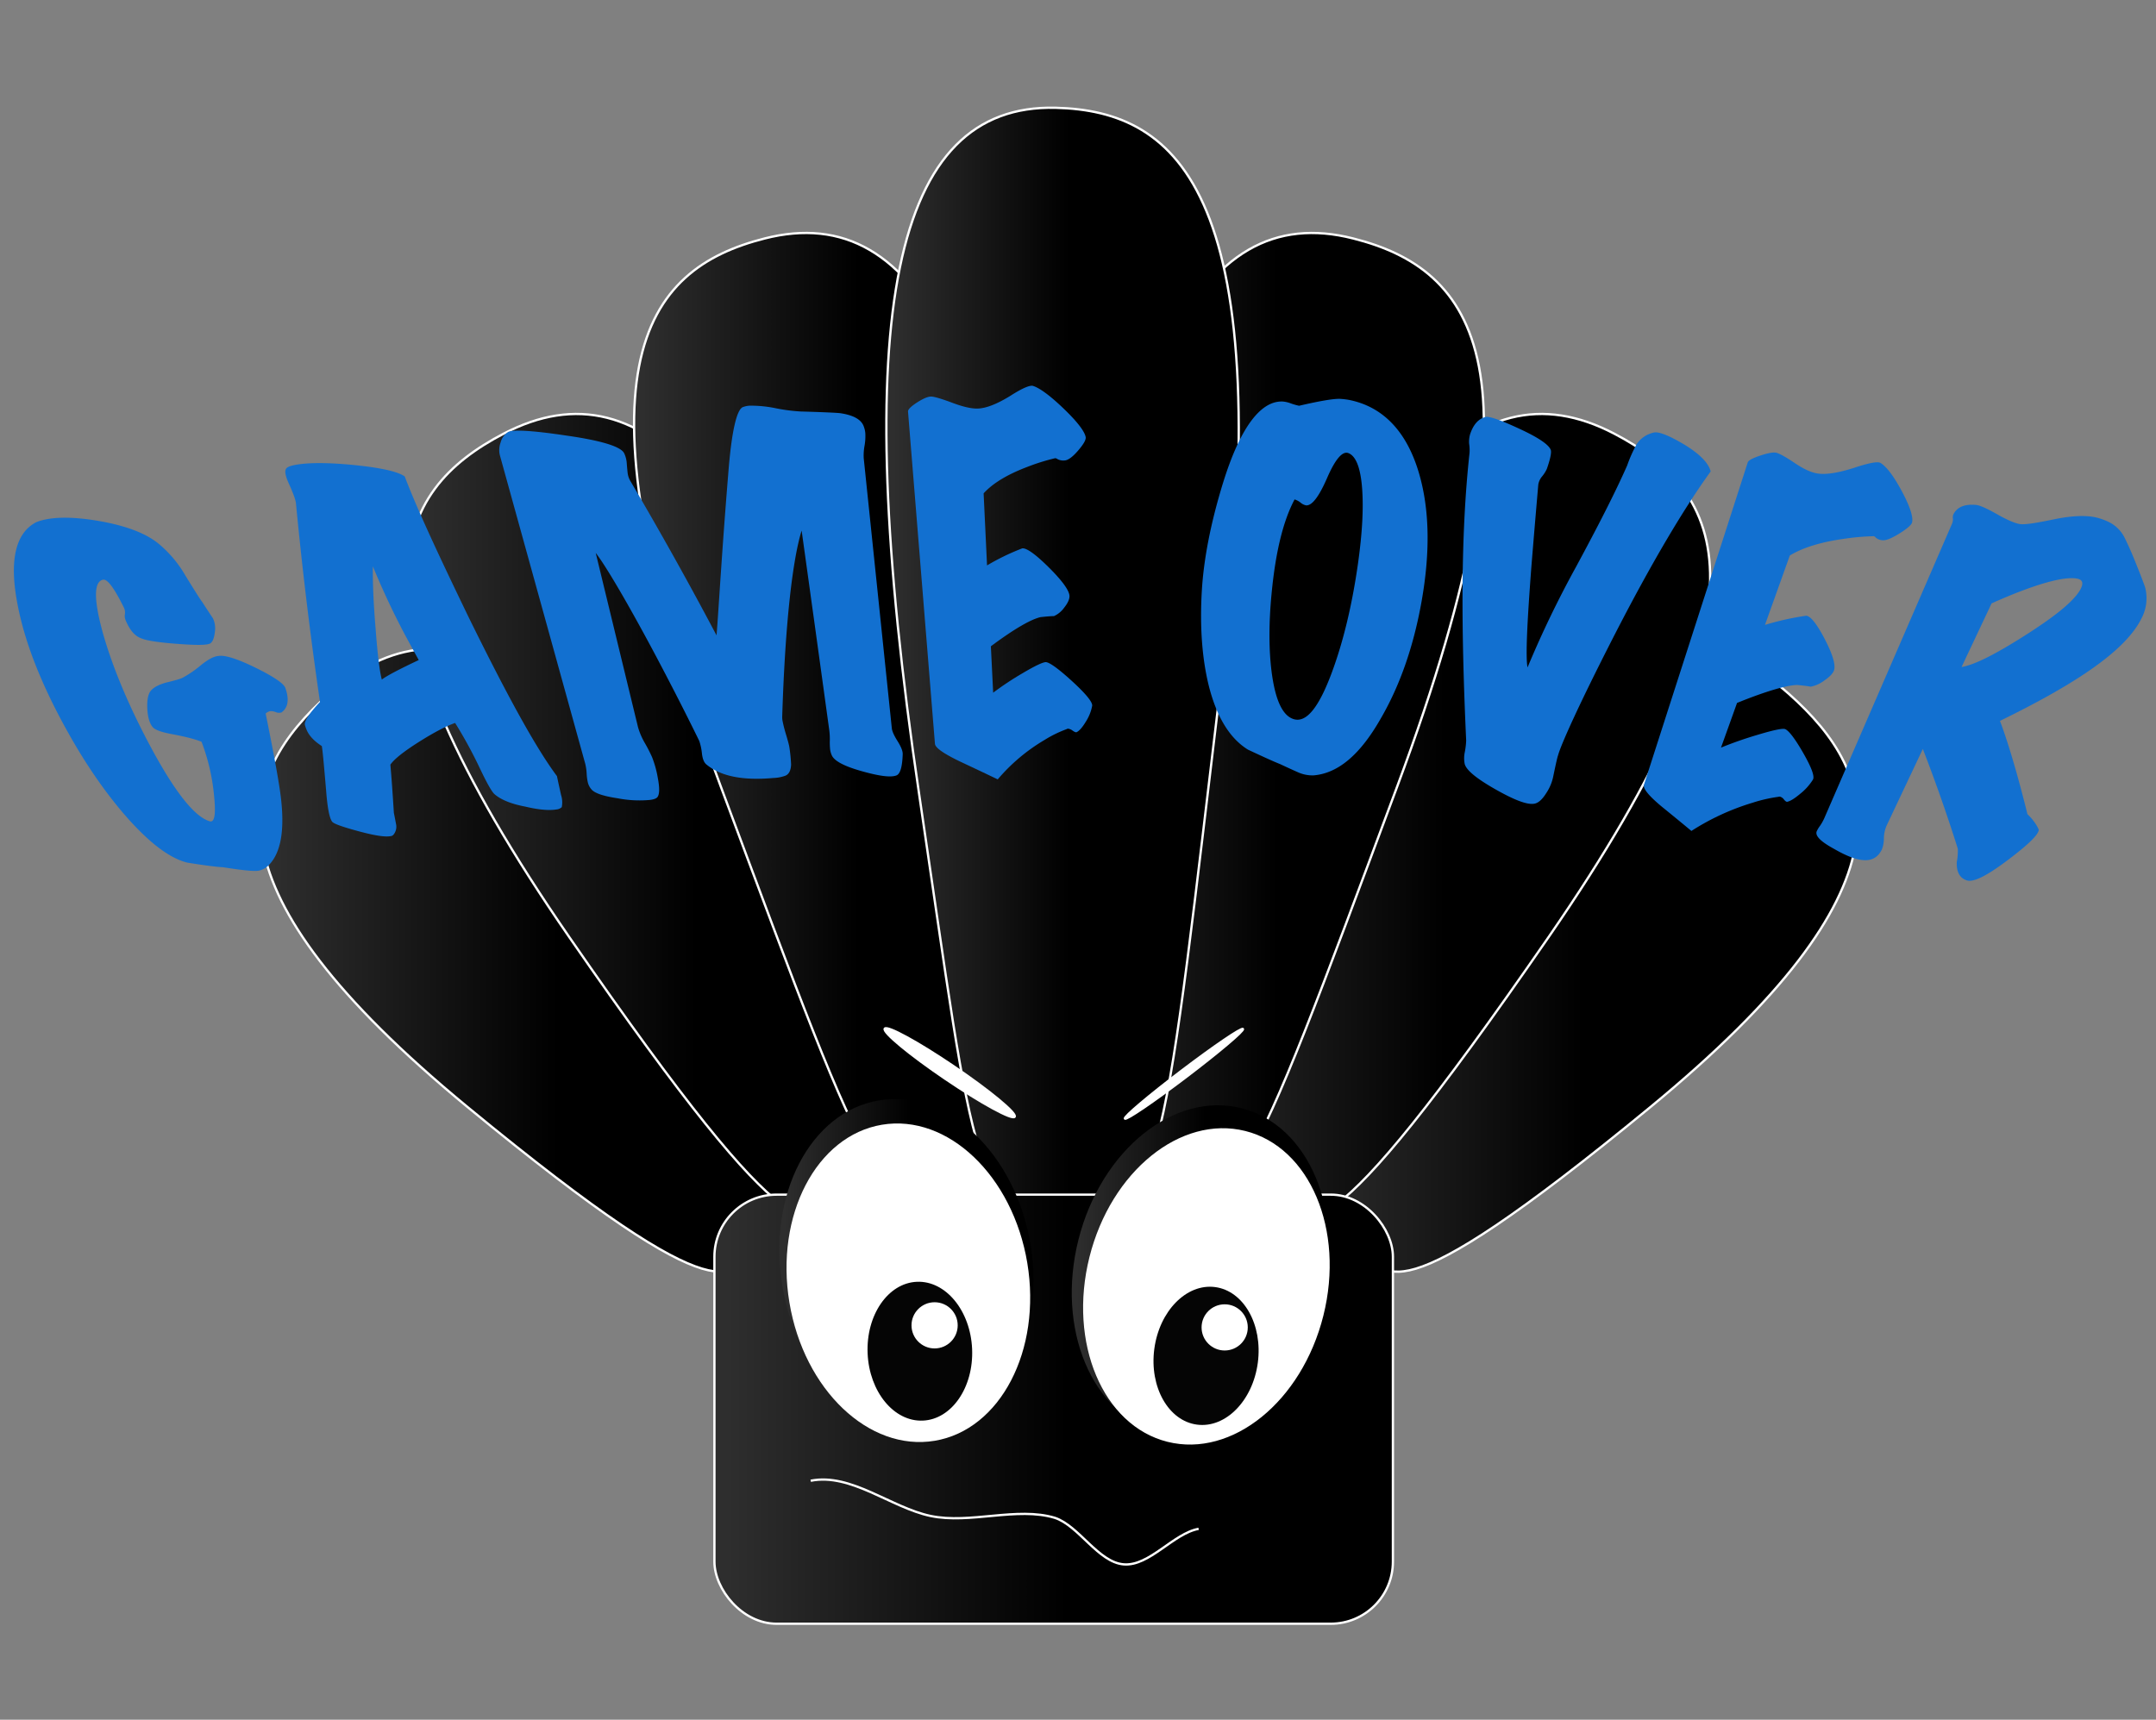 <svg id="Layer_1" data-name="Layer 1" xmlns="http://www.w3.org/2000/svg" xmlns:xlink="http://www.w3.org/1999/xlink" width="940" height="750" viewBox="0 0 940 750"><rect x="0" y="0" width="940" height="750" fill="#808080" stroke="none"/><defs><style>.cls-1,.cls-13,.cls-14,.cls-2,.cls-3,.cls-4,.cls-5,.cls-6,.cls-7,.cls-8{stroke:#fff;stroke-miterlimit:10;}.cls-1{fill:url(#linear-gradient);}.cls-2{fill:url(#linear-gradient-2);}.cls-3{fill:url(#linear-gradient-3);}.cls-4{fill:url(#linear-gradient-4);}.cls-5{fill:url(#linear-gradient-5);}.cls-6{fill:url(#linear-gradient-6);}.cls-7{fill:url(#linear-gradient-7);}.cls-8{fill:url(#linear-gradient-8);}.cls-9{fill:url(#linear-gradient-9);}.cls-10,.cls-14{fill:#fff;}.cls-11{fill:url(#linear-gradient-10);}.cls-12{fill:#050505;}.cls-13{fill:none;}.cls-15{fill:#1270d0;}</style><linearGradient id="linear-gradient" x1="113.51" y1="418.78" x2="362.74" y2="418.78" gradientUnits="userSpaceOnUse"><stop offset="0.02" stop-color="#2e2e2e"/><stop offset="0.52"/></linearGradient><linearGradient id="linear-gradient-2" x1="177.84" y1="356.52" x2="418.97" y2="356.52" xlink:href="#linear-gradient"/><linearGradient id="linear-gradient-3" x1="276.48" y1="316.28" x2="464.14" y2="316.28" xlink:href="#linear-gradient"/><linearGradient id="linear-gradient-4" x1="560.68" y1="418.78" x2="809.92" y2="418.78" xlink:href="#linear-gradient"/><linearGradient id="linear-gradient-5" x1="504.46" y1="356.52" x2="745.59" y2="356.52" xlink:href="#linear-gradient"/><linearGradient id="linear-gradient-6" x1="459.29" y1="316.28" x2="646.95" y2="316.28" xlink:href="#linear-gradient"/><linearGradient id="linear-gradient-7" x1="386.45" y1="289.73" x2="540.09" y2="289.73" xlink:href="#linear-gradient"/><linearGradient id="linear-gradient-8" x1="311.48" y1="614.57" x2="607.3" y2="614.57" xlink:href="#linear-gradient"/><linearGradient id="linear-gradient-9" x1="467.25" y1="553.95" x2="579.52" y2="553.95" gradientTransform="translate(931.73 -89.52) rotate(75.77)" xlink:href="#linear-gradient"/><linearGradient id="linear-gradient-10" x1="342" y1="558.72" x2="452.83" y2="558.72" gradientTransform="translate(93.21 -63.73) rotate(9.29)" xlink:href="#linear-gradient"/></defs><title>game over ui </title><path class="cls-1" d="M328.89,425.39c58.95,105.31,28.35,105.42,2.2,120.13-14.1,7.93-10.22,33.62-127.22-62.71S103.18,338.42,143.5,302.61C196.12,255.88,253.54,290.76,328.89,425.39Z"/><path class="cls-2" d="M386.66,390.25c40.91,136.8,49,140.56-11.44,140.56-25,0-25,25.57-127-122.09s-76.41-194.65-28.6-219.61C282.06,156.54,334.36,215.38,386.66,390.25Z"/><path class="cls-3" d="M454,361.19c10.72,155.18,23.55,168-23.22,169.62-47.4,1.63-48.29-4.61-116.53-187.82s-33.12-225.75,19.16-239C401.65,86.63,440.31,162.81,454,361.19Z"/><path class="cls-4" d="M594.53,425.39c-58.94,105.31-28.34,105.42-2.19,120.13,14.1,7.93,10.22,33.62,127.22-62.71s100.69-144.39,60.37-180.2C727.31,255.88,669.89,290.76,594.53,425.39Z"/><path class="cls-5" d="M536.77,390.25c-40.91,136.8-49,140.56,11.44,140.56,24.94,0,25,25.57,126.94-122.09s76.42-194.65,28.61-219.61C641.37,156.54,589.07,215.38,536.77,390.25Z"/><path class="cls-6" d="M469.42,361.19c-10.72,155.18-23.55,168,23.22,169.62C540,532.44,540.93,526.2,609.17,343S642.29,117.24,590,104C521.78,86.63,483.12,162.81,469.42,361.19Z"/><path class="cls-7" d="M400.77,346.59C425.34,512.3,424,532.44,468.12,532.44c39.23,0,39.55-29.69,64.69-238.78S514.14,48.35,460.21,47C389.83,45.32,369.36,134.75,400.77,346.59Z"/><rect class="cls-8" x="311.48" y="521" width="295.82" height="187.14" rx="27.1" ry="27.1"/><ellipse class="cls-9" cx="523.38" cy="553.95" rx="72.92" ry="54.86" transform="translate(-142.2 925.15) rotate(-75.77)"/><ellipse class="cls-10" cx="526" cy="561.04" rx="69.87" ry="52.57" transform="translate(-145.97 935.08) rotate(-75.95)"/><ellipse class="cls-11" cx="395.23" cy="551.81" rx="54.86" ry="72.92" transform="translate(-85.33 72.48) rotate(-9.46)"/><ellipse class="cls-12" cx="525.64" cy="588.94" rx="30.3" ry="22.8" transform="matrix(0.13, -0.99, 0.99, 0.13, -125.55, 1035.13)"/><circle class="cls-10" cx="533.95" cy="578.9" r="10.07"/><ellipse class="cls-10" cx="396.05" cy="559.41" rx="52.57" ry="69.87" transform="translate(-86.57 72.72) rotate(-9.46)"/><ellipse class="cls-12" cx="401.01" cy="589.31" rx="22.8" ry="30.3" transform="translate(-25.18 17.95) rotate(-2.49)"/><circle class="cls-10" cx="407.48" cy="578" r="10.07"/><path class="cls-13" d="M353.46,645.78c17.52-3.51,35,11.71,52.24,15.35s37.75-4.16,54.23.83c10.53,3.51,18.9,19.42,30.05,20.29s21.62-13.5,32.6-15.5"/><ellipse class="cls-14" cx="414.06" cy="467.77" rx="3.3" ry="34.22" transform="translate(-205.47 548.01) rotate(-55.86)"/><ellipse class="cls-14" cx="516.18" cy="468.29" rx="32.31" ry="1.7" transform="translate(-178.11 407.5) rotate(-37.21)"/><path class="cls-15" d="M124.4,300q2.67,7.55-1.66,10.7a3.68,3.68,0,0,1-2.56-.15,5.29,5.29,0,0,0-2.48-.38,4.16,4.16,0,0,0-1.87,1c3.9,19.34,6.31,32.38,6.9,39.18,1.19,12.66-.5,21.49-5.2,26.58a8.6,8.6,0,0,1-4.54,2.74c-1.8.44-7-.07-15.72-1.45-3.14-.16-8.3-.85-15.55-2-7.63-1.86-16.38-8.45-26.39-19.76-9.08-10.31-18-23.09-26.45-38.43-11-19.91-18.31-38.36-21.41-55.41C4,244,6.94,232.32,15.8,227.74a19,19,0,0,1,2.81-.91c6-1.52,14.42-1.39,25,.47,11.27,2,19.62,5.17,25.13,9.49a51.28,51.28,0,0,1,12.18,14.37c4.27,6.92,6.64,10.67,7.15,11.23q1.93,3,4.78,7.28a10.31,10.31,0,0,1,.82,6c-.28,2.44-.86,4-1.77,4.77-1.19,1-6,1-14.44.37s-13.81-1.46-15.94-2.45q-4.14-1.47-6.8-8a4.5,4.5,0,0,1-.26-2.51,4.83,4.83,0,0,0-.36-2.69q-6.37-13-9.19-12.34c-4.05.85-4.11,8.69,0,23.45,3.94,13.86,10,28.57,18,44.16q17.84,34.71,28.59,37.76c2.14.57,2.68-3.35,1.77-11.76a88.26,88.26,0,0,0-5.4-22.93c-2.43-1-6.62-2.16-12.64-3.28-4.8-.87-7.72-1.92-8.72-3.18-1.36-1.72-2.13-4.44-2.29-8.19s.39-6.31,1.62-7.71,3.37-2.54,6.41-3.42c4.22-1,6.71-1.74,7.48-2.2a47.92,47.92,0,0,0,7.71-5.29q4.17-3.4,6.87-4a9.48,9.48,0,0,1,1.93-.23c3.07,0,8.45,1.84,16,5.61S123.77,298.2,124.4,300Z"/><path class="cls-15" d="M242.83,338.48q.34,1.74,1.79,8.25a10.6,10.6,0,0,1,.3,5.3,4,4,0,0,1-2.42,1c-3.34.52-7.81.09-13.46-1.25-6-1.14-10.48-2.91-13.35-5.35-1.2-1-3.27-4.63-6.26-10.9a196.64,196.64,0,0,0-11-20.24c-3.84,1.33-9.17,4.09-15.86,8.32s-10.79,7.55-12.37,9.87c.5,5.67,1,12.69,1.52,21,.38,1.81.69,3.52,1,5.15a5.42,5.42,0,0,1-1.14,4.36,1.8,1.8,0,0,1-1.21.65c-2.42.49-7.09-.24-14.1-2.14s-10.89-3.27-11.52-4.22c-1.15-1.65-2-6.12-2.56-13.45-.91-10.62-1.47-17.11-1.88-19.46-3.32-2.13-5.55-4.5-6.65-7.1a16.8,16.8,0,0,1-.71-2.08c-.41-1.53,1.73-4.9,6.56-10.07q-6.31-43.24-10.49-86.75c-.21-1.57-1.2-4.32-3-8.28q-2.3-5-1.34-6.57c.37-.74,1.72-1.33,4-1.76,5.74-1.07,14.5-1.08,26.13.1s18.81,2.88,21.65,4.93c5.25,13.86,14.8,34.38,28,61.66C221,303.1,233.6,326.14,242.83,338.48Zm-60.27-50.62c-4.2-7.65-6.93-12.69-8.15-15.14q-6.3-12.27-11.83-25.69c-.13,6.56.22,15.56,1.17,27,.9,12,1.88,19.43,2.73,22.34C168.19,295,173.5,292.12,182.56,287.86Z"/><path class="cls-15" d="M393.57,328.94c-.18,5.56-1.09,8.64-2.77,9.25-2.37.91-7.13.33-14.37-1.67-7.67-2.09-12.25-4.34-13.64-6.83a9.35,9.35,0,0,1-.86-2.85,29.43,29.43,0,0,1-.14-3.78,30.43,30.43,0,0,0-.2-4.36q-6-43.65-12.08-87.3c-3.81,12.18-7.15,39.23-8.47,81.12a9.09,9.09,0,0,0,.12,1.74,57.4,57.4,0,0,0,1.55,6.1c.83,2.79,1.3,4.56,1.42,5.33a67.57,67.57,0,0,1,.78,7.72q-.15,3.9-2.47,4.88a16.65,16.65,0,0,1-5.26,1c-13.26,1.19-22.94-.7-29.2-5.9-1-.81-1.66-2.37-1.93-4.69a25.19,25.19,0,0,0-1.17-5.55C298,309.08,291.6,296.73,286,286.14c-13.62-25.62-22.72-40.55-26.27-45l18.42,75.92A30.22,30.22,0,0,0,281,323.8a64.87,64.87,0,0,1,3.32,6.47,46.07,46.07,0,0,1,2.5,9.12q1.23,6.53-.22,8.28c-.49.58-1.6,1-3.32,1.2a49.46,49.46,0,0,1-14-.73c-6-.89-9.81-2.13-11.31-3.76a7.31,7.31,0,0,1-1.67-3.12,22.18,22.18,0,0,1-.52-3.88,23.2,23.2,0,0,0-.61-4.26L217.9,198.4a9.65,9.65,0,0,1,.38-5.48,7.71,7.71,0,0,1,3.17-4.48c1.83-1.15,10.34-.75,25.26,1.49,15.51,2.18,23.89,4.83,25.38,7.66a11.88,11.88,0,0,1,1.18,4.57c.22,2.72.38,4.33.5,4.84a9,9,0,0,0,1.2,3q19.63,33.39,37.44,67.1c.95-11.67,2.21-35.28,5.13-70.83,1.41-18.16,3.67-27.75,6.38-28.74a10.3,10.3,0,0,1,2.9-.61,54.09,54.09,0,0,1,10.8,1,75.86,75.86,0,0,0,11.58,1.54c9.83.28,15.48.55,17,.72,5.9.84,9.37,2.8,10.41,5.84a11,11,0,0,1,.66,2.87,23.92,23.92,0,0,1-.34,5.54,23.46,23.46,0,0,0-.36,5.34q6.13,58.93,12.26,117.86.19,1.92,2.55,5.67C392.91,325.75,393.64,327.65,393.57,328.94Z"/><path class="cls-15" d="M476.18,307.79a19.31,19.31,0,0,1-2.8,7c-1.52,2.5-2.85,4-4,4.53-.31.13-.88-.09-1.72-.67a4,4,0,0,0-2-.86,1.23,1.23,0,0,0-.62.2,51.76,51.76,0,0,0-9.62,4.71A80.18,80.18,0,0,0,435,339.9c-10.42-5-16.25-7.68-17.2-8.16-6.61-3.24-10-5.66-10.17-7.33q-5.86-72.46-11.74-144.92c-.07-.89,1.26-2.24,4-4s4.85-2.62,6.22-2.54,4.53,1,9.08,2.71,8.21,2.58,11,2.52c3.69-.09,8.39-1.92,14.2-5.48,5.33-3.42,8.73-4.87,10.1-4.37,3,1,7.51,4.34,13.39,10s9,9.8,9.46,12.24c.24,1.16-.89,3.15-3.35,6s-4.46,4.25-6,4.25a5.36,5.36,0,0,1-2.88-.57c-.6-.38-1-.5-1.26-.38a90.89,90.89,0,0,0-12,3.77c-8.76,3.32-15.08,7.19-19,11.52q.75,15.72,1.49,31.43a99.45,99.45,0,0,1,15.33-7.43c1.83-.28,5.81,2.52,11.76,8.45s8.84,10.08,8.86,12.39q0,2.11-2.31,5a11.07,11.07,0,0,1-4.46,3.69c-1.11,0-3.05.15-5.81.44-4.19.94-11.55,5.14-21.7,12.73l1,20.24a131.37,131.37,0,0,1,12.77-8.47c5.45-3.24,8.87-4.84,10.16-4.86,1.51,0,5.4,2.74,11.49,8.31S476.39,306.25,476.18,307.79Z"/><path class="cls-15" d="M572.64,338.16a15.56,15.56,0,0,1-7.06-1.51c-2.54-1.12-5-2.26-7.48-3.42-3-1.19-7.59-3.3-14-6.3-7.84-4.85-13.45-13.92-16.93-27.27-3-11.8-4.17-26-3.15-42.51.84-13.46,3.82-29.11,9.32-46.91,7.46-23.89,16.37-35.61,26-35.13a13.26,13.26,0,0,1,3.54.85,27.67,27.67,0,0,0,3.52,1c9.39-2.2,15.44-3.16,18-3a35.33,35.33,0,0,1,3.69.43c14.61,2.88,24.92,13.38,30.36,31.24,4.89,16.16,5.16,35,1.38,56.46-3.59,20.34-9.77,37.53-18.07,51.68C592.91,329.21,583.33,337.3,572.64,338.16Zm15.2-140.57c-2.55-.94-5.67,2.66-9.21,10.81s-6.57,12.15-9.15,12a5.17,5.17,0,0,1-2.44-1.2,8,8,0,0,0-2.61-1.39c-5,9.38-8.29,23-10,40.76-1.36,13.95-1.25,26,.21,36.08,1.66,11.28,4.77,17.61,9.47,19,5.53,1.61,10.93-5.19,16.57-20.39,4.94-13.32,8.83-29.27,11.45-47.89,1.76-12.63,2.38-23.28,1.77-31.95C593.25,204.14,591.21,198.84,587.84,197.59Z"/><path class="cls-15" d="M745.84,205.61c-11.35,15.65-25.87,39.88-42.71,72.84-15.23,29.81-22.8,46.91-23.85,51.06-.2.36-.87,3.27-2,8.71a20.53,20.53,0,0,1-3.19,7.77c-1.82,2.89-3.63,4.4-5.45,4.56-3.13.38-8.63-1.76-16.69-6.34s-12.57-8.22-13.34-11a12.63,12.63,0,0,1,0-5.05,33.09,33.09,0,0,0,.63-5.18c-2.14-47-2.54-88.79,1.46-125.37a18,18,0,0,0-.17-4.09,12,12,0,0,1,.38-4q2.14-6.58,6.86-7.68c1.57-.36,6.53,1.35,14.75,5.19,8.68,4,13.19,7.23,13.68,9.48.2,1.32-.4,4-1.79,8a15,15,0,0,1-2,3.18,7.48,7.48,0,0,0-1.72,3.59q-1.75,20.22-3,35.64c-1.88,24.68-2.58,39.39-1.7,44.16a449.8,449.8,0,0,1,21.09-43.76c9.52-17.64,17.09-32.38,22.35-44.31a61.42,61.42,0,0,1,4.19-9.4,12.1,12.1,0,0,1,7.63-5c2.14-.36,6.48,1.35,12.9,5.16C741.06,197.94,744.93,201.94,745.84,205.61Z"/><path class="cls-15" d="M790.43,340a24.41,24.41,0,0,1-5.5,6.14c-2.49,2.09-4.39,3.27-5.72,3.53-.36.06-.83-.27-1.43-1a3.22,3.22,0,0,0-1.67-1.23,1.4,1.4,0,0,0-.69.06,64.62,64.62,0,0,0-11.29,2.58,105.48,105.48,0,0,0-26.69,12.31c-8.23-6.84-12.88-10.54-13.62-11.19-5.18-4.4-7.58-7.39-7.05-9Q739.36,271.95,762,201.67c.28-.87,2.11-1.88,5.51-3s5.76-1.54,7.06-1.19,4.05,1.83,7.82,4.39,7,4.09,9.82,4.59c3.65.65,9-.16,16.07-2.4,6.57-2.2,10.48-2.9,11.63-2.15,2.56,1.56,5.69,5.64,9.24,12.25s5,11.14,4.53,13.57c-.22,1.15-2.12,2.82-5.65,5s-6,3.15-7.59,2.85a4.83,4.83,0,0,1-2.61-1.12c-.45-.49-.81-.69-1.1-.61a104.86,104.86,0,0,0-13.23,1.2c-9.9,1.42-17.61,3.85-23.15,7.21q-5.41,15.13-10.84,30.27a121.87,121.87,0,0,1,17.94-4c1.9.09,4.71,3.56,8.24,10.4s4.75,11.38,3.86,13.59q-.82,2-4.24,4.32a14.35,14.35,0,0,1-5.83,2.63c-1.09-.21-3.06-.46-5.88-.74-4.49.07-13.36,2.61-26.26,7.82q-3.48,9.75-7,19.5a166.56,166.56,0,0,1,15.82-5.54c6.61-2,10.6-2.85,11.88-2.61,1.49.29,4.24,3.69,8,10.22S791.25,338.58,790.43,340Z"/><path class="cls-15" d="M888.9,361.88c-.2,2.27-4.86,6.69-13.74,13.37s-14.67,9.61-17.6,8.72c-3.12-1-4.58-3.63-4.42-8.06a24.12,24.12,0,0,0,.45-5.77q-6.83-21.72-15.25-43.51L822.48,360.2a14.59,14.59,0,0,0-1.11,5.38,13.74,13.74,0,0,1-.86,4.83q-2.6,5.43-8.7,4.64c-3.16-.32-7.29-2-12.45-5-5.66-3.1-8.11-5.61-7.26-7.56a13.25,13.25,0,0,1,1.45-2.39,21,21,0,0,0,2.08-3.85Q823.34,292.4,851,228.56a4.88,4.88,0,0,0,.45-2.4,3.59,3.59,0,0,1,.14-1.68c1.54-3.26,4.79-4.7,9.78-4.28,1.55.07,4.59,1.37,9.08,3.92s7.81,4,10,4.4,7-.36,14.91-2,14.22-1.92,18.94-.75a27.11,27.11,0,0,1,5.35,2,15.2,15.2,0,0,1,6.8,7q2.26,4.65,4.1,9.21c3.22,7.91,4.74,12.07,4.79,12.49a18.81,18.81,0,0,1-1.68,13.25c-6.91,14-28.37,28.38-61.7,44.67,2.22,5.69,6.71,19.3,12,40.72a19.88,19.88,0,0,1,2.86,3.22A15.94,15.94,0,0,1,888.9,361.88ZM906,252.44c-5.5-1.37-18.34,2.05-37.68,10.7Q861.79,277,855.22,290.9c5.77-.95,15-5.69,28.15-14.08s21.21-15,23.8-20Q909,253.19,906,252.44Z"/></svg>